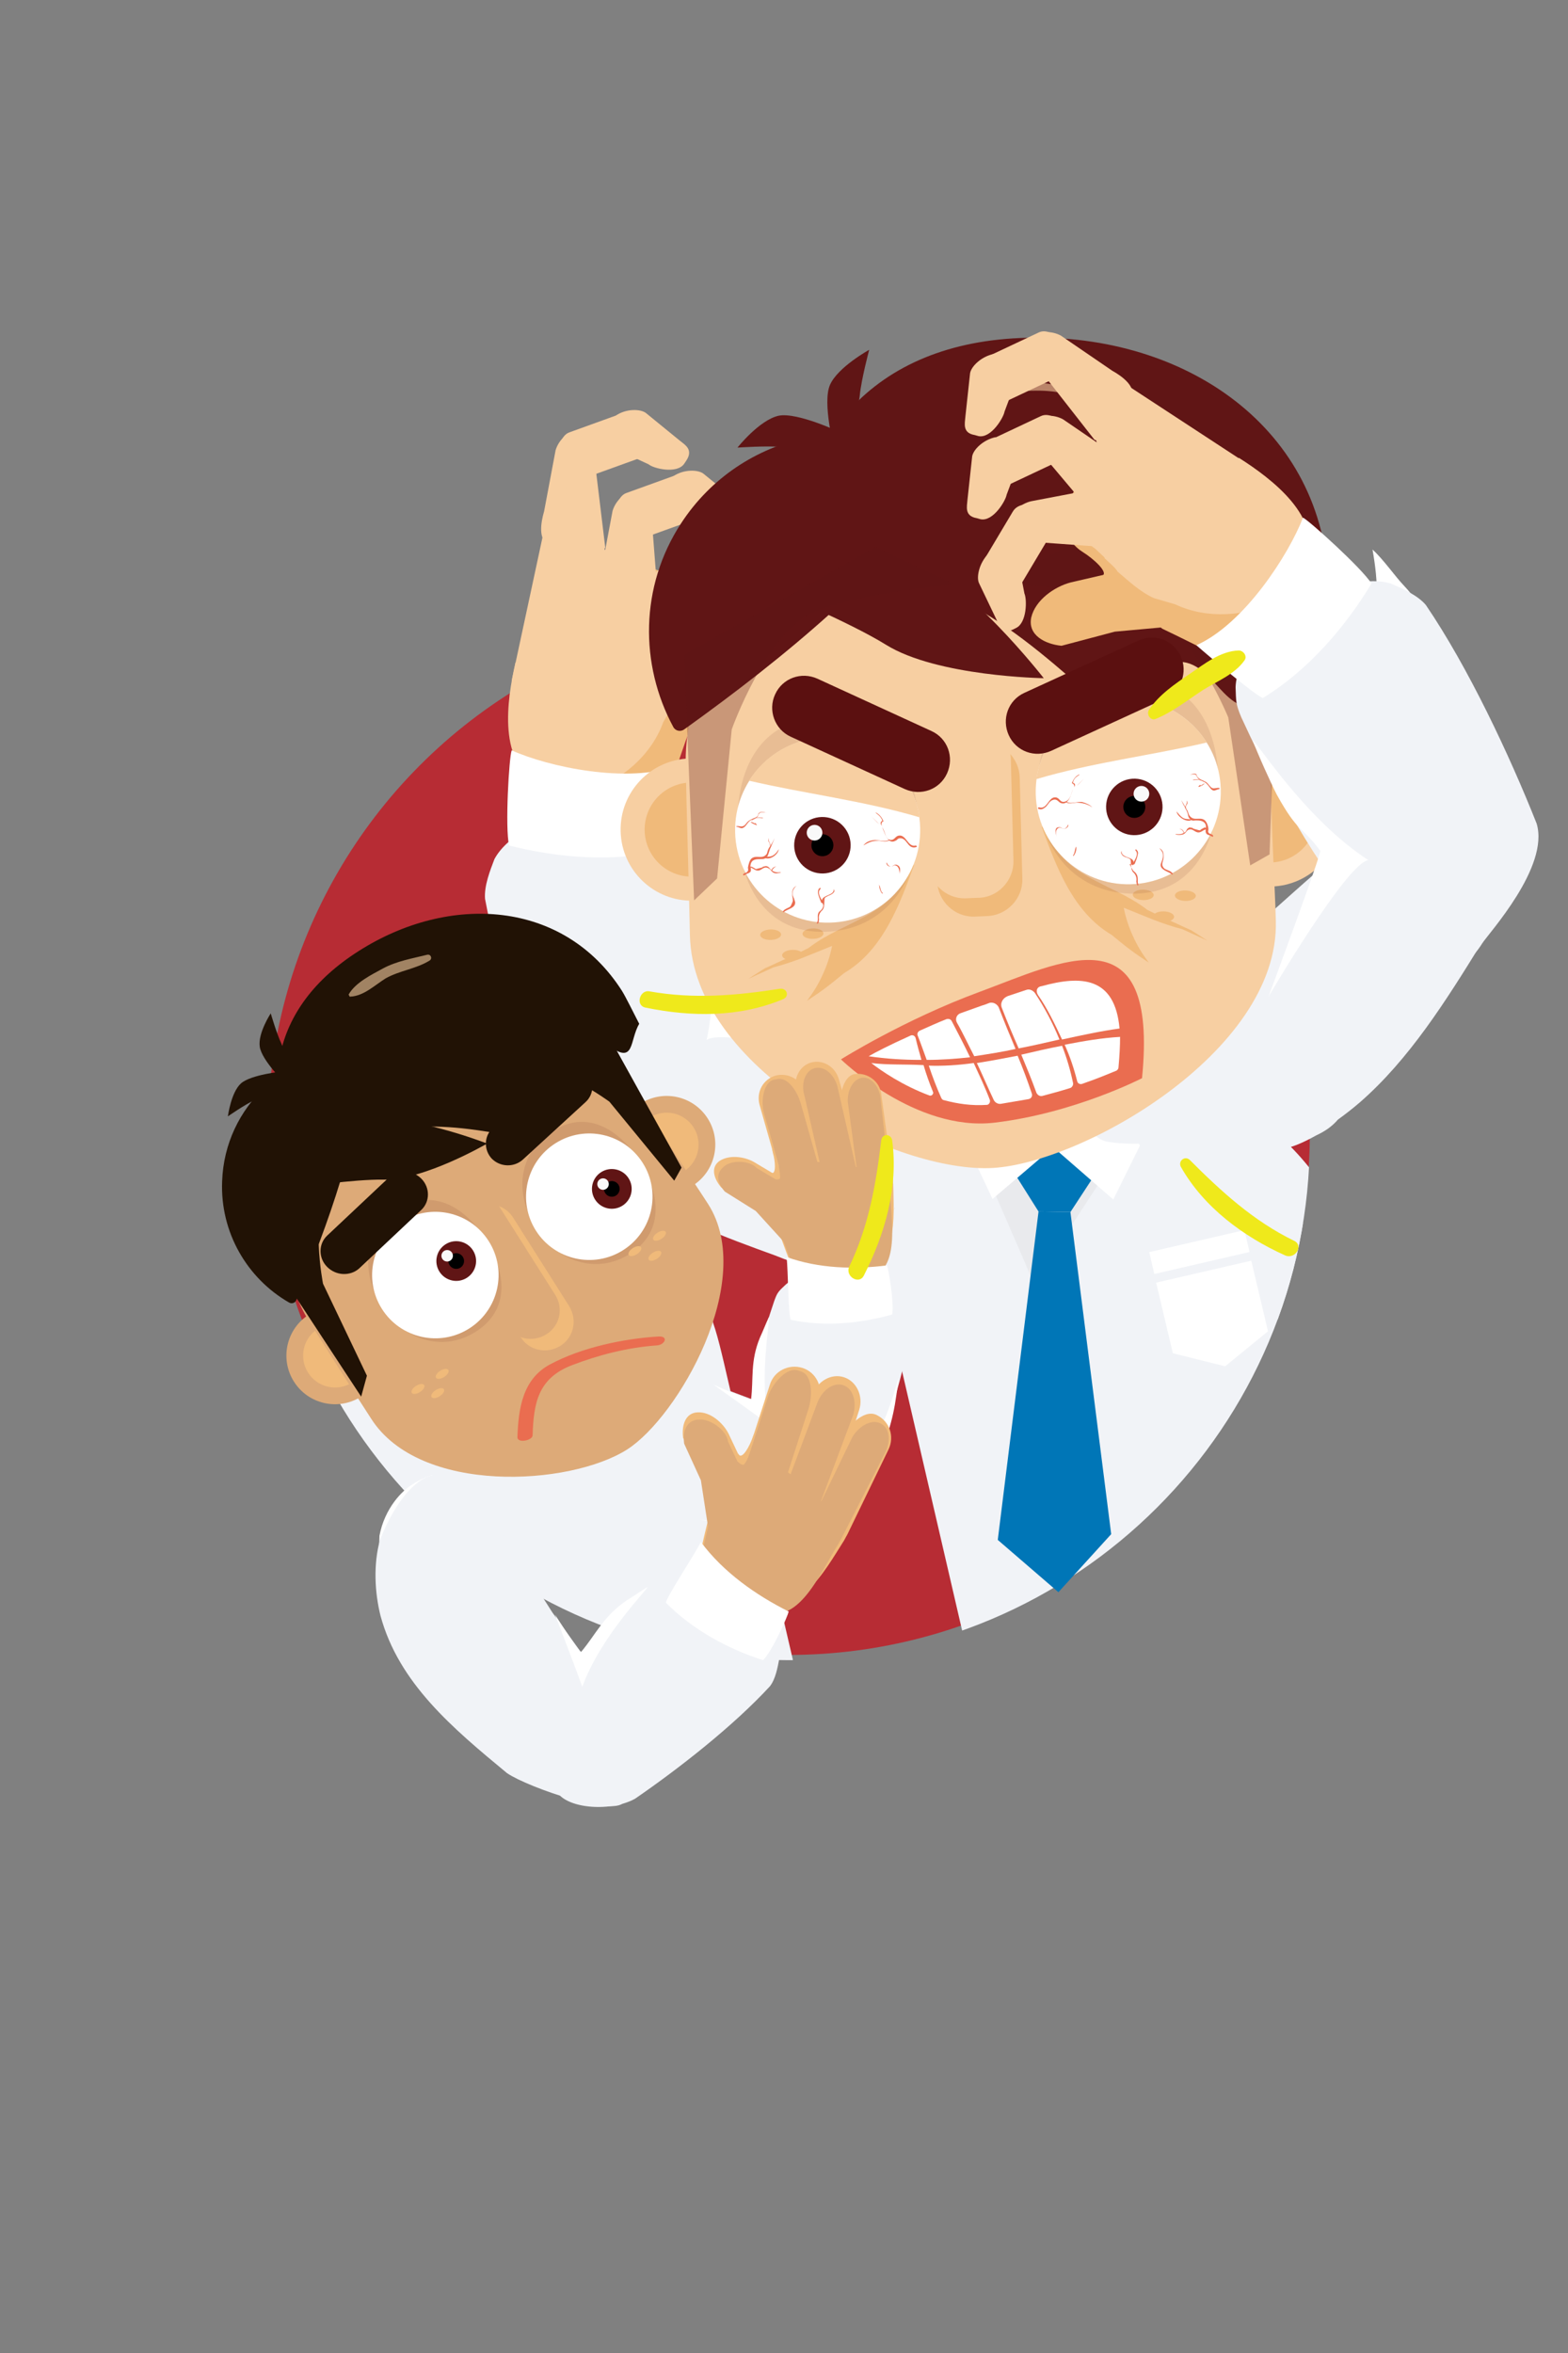 <?xml version="1.0" encoding="utf-8"?>
<!-- Generator: Adobe Illustrator 21.1.0, SVG Export Plug-In . SVG Version: 6.00 Build 0)  -->
<svg version="1.1" xmlns="http://www.w3.org/2000/svg" xmlns:xlink="http://www.w3.org/1999/xlink" x="0px" y="0px"
	 viewBox="0 0 300 450" style="enable-background:new 0 0 300 450;" xml:space="preserve">
<rect x="0" y="0" width="300" height="450" fill="#808080" stroke="none"/>
<style type="text/css">
	.st0{fill:#B27E49;}
	.st1{fill:#ECB8FF;}
	.st2{display:none;opacity:0.3;}
	.st3{fill:#F4E44A;}
	.st4{clip-path:url(#SVGID_2_);fill:#F1F3F7;}
	.st5{opacity:0.4;clip-path:url(#SVGID_2_);fill:#DCDDE0;}
	.st6{clip-path:url(#SVGID_2_);fill:#0076B7;}
	.st7{clip-path:url(#SVGID_2_);fill:#FFFFFF;}
	.st8{clip-path:url(#SVGID_2_);}
	.st9{fill:#FFFFFF;}
	.st10{clip-path:url(#SVGID_2_);fill:#F7CFA2;}
	.st11{fill:#F7CFA2;}
	.st12{fill:#F0BA7A;}
	.st13{fill:#601515;}
	.st14{fill:url(#SVGID_3_);}
	.st15{opacity:0.1;fill:#601515;}
	.st16{fill:#F9F9F9;}
	.st17{fill:url(#SVGID_4_);}
	.st18{fill:url(#SVGID_5_);}
	.st19{fill:url(#SVGID_6_);}
	.st20{fill:#EA6D50;}
	.st21{opacity:0.3;fill:#601515;}
	.st22{fill:#5B1010;}
	.st23{opacity:0.6;}
	.st24{fill:#A52323;}
	.st25{opacity:0.2;}
	.st26{fill:url(#SVGID_7_);}
	.st27{fill:#CE6117;}
	.st28{fill:url(#SVGID_8_);}
	.st29{fill:#8454D1;}
	.st30{clip-path:url(#SVGID_10_);fill:#393D47;}
	.st31{clip-path:url(#SVGID_10_);fill:#F0BA7A;}
	.st32{clip-path:url(#SVGID_10_);fill:#F1F3F7;}
	.st33{clip-path:url(#SVGID_10_);fill:#0076B7;}
	.st34{clip-path:url(#SVGID_10_);fill:#004868;}
	.st35{opacity:0.4;clip-path:url(#SVGID_10_);fill:#DCDDE0;}
	.st36{clip-path:url(#SVGID_10_);fill:#FFFFFF;}
	.st37{clip-path:url(#SVGID_10_);}
	.st38{fill:#393D47;}
	.st39{fill:url(#SVGID_11_);}
	.st40{fill:#EAA56C;}
	.st41{clip-path:url(#SVGID_13_);fill:#F1F3F7;}
	.st42{clip-path:url(#SVGID_13_);fill:#F0BA7A;}
	.st43{opacity:0.4;clip-path:url(#SVGID_13_);fill:#DCDDE0;}
	.st44{clip-path:url(#SVGID_13_);fill:#0076B7;}
	.st45{clip-path:url(#SVGID_13_);fill:#FFFFFF;}
	.st46{clip-path:url(#SVGID_13_);}
	.st47{clip-path:url(#SVGID_13_);fill:#F7CFA2;}
	.st48{fill:#F1F3F7;}
	.st49{fill:none;}
	.st50{fill:#A85848;}
	.st51{fill:#E85646;}
	.st52{fill:#EA4E39;}
	.st53{fill:#DCFFC5;}
	.st54{fill:#8BAA77;}
	.st55{clip-path:url(#SVGID_15_);fill:#F1F3F7;}
	.st56{opacity:0.4;clip-path:url(#SVGID_15_);fill:#DCDDE0;}
	.st57{clip-path:url(#SVGID_15_);fill:#0076B7;}
	.st58{clip-path:url(#SVGID_15_);fill:#FFFFFF;}
	.st59{clip-path:url(#SVGID_15_);}
	.st60{fill:#595959;}
	.st61{opacity:0.3;fill:#595959;}
	.st62{clip-path:url(#SVGID_27_);fill:#F1F3F7;}
	.st63{opacity:0.4;clip-path:url(#SVGID_27_);fill:#DCDDE0;}
	.st64{clip-path:url(#SVGID_27_);fill:#0076B7;}
	.st65{clip-path:url(#SVGID_27_);fill:#FFFFFF;}
	.st66{clip-path:url(#SVGID_27_);}
	.st67{clip-path:url(#SVGID_27_);fill:#F7CFA2;}
	.st68{opacity:0.7;fill:#7BCDDB;}
	.st69{fill:none;stroke:#F0BA7A;stroke-width:3;stroke-miterlimit:10;}
	.st70{clip-path:url(#SVGID_41_);fill:#F1F3F7;}
	.st71{opacity:0.4;clip-path:url(#SVGID_41_);fill:#DCDDE0;}
	.st72{clip-path:url(#SVGID_41_);fill:#0076B7;}
	.st73{clip-path:url(#SVGID_41_);fill:#FFFFFF;}
	.st74{clip-path:url(#SVGID_41_);}
	.st75{clip-path:url(#SVGID_41_);fill:#F7CFA2;}
	.st76{fill:#9E9E9E;}
	.st77{fill:#878787;}
	.st78{fill:#DDBD00;}
	.st79{clip-path:url(#SVGID_43_);fill:#F1F3F7;}
	.st80{opacity:0.4;clip-path:url(#SVGID_43_);fill:#DCDDE0;}
	.st81{clip-path:url(#SVGID_43_);fill:#0076B7;}
	.st82{clip-path:url(#SVGID_43_);fill:#FFFFFF;}
	.st83{clip-path:url(#SVGID_43_);}
	.st84{clip-path:url(#SVGID_43_);fill:#F7CFA2;}
	.st85{clip-path:url(#SVGID_45_);}
	.st86{opacity:0.4;fill:#DCDDE0;}
	.st87{fill:#0076B7;}
	.st88{opacity:0.3;}
	.st89{fill:#DCDDE0;}
	.st90{fill:#004868;}
	.st91{fill:#E02B41;}
	.st92{fill:#C69018;}
	.st93{fill:#EFE91B;}
	.st94{fill:#656D60;}
	.st95{clip-path:url(#SVGID_47_);fill:#F0BA7A;}
	.st96{clip-path:url(#SVGID_47_);fill:#F1F3F7;}
	.st97{opacity:0.4;clip-path:url(#SVGID_47_);fill:#DCDDE0;}
	.st98{clip-path:url(#SVGID_47_);fill:#0076B7;}
	.st99{clip-path:url(#SVGID_47_);fill:#FFFFFF;}
	.st100{clip-path:url(#SVGID_47_);}
	.st101{clip-path:url(#SVGID_47_);fill:#F7CFA2;}
	.st102{clip-path:url(#SVGID_49_);fill:#F1F3F7;}
	.st103{clip-path:url(#SVGID_49_);}
	.st104{fill:#B23C18;}
	.st105{fill:#6B2A05;}
	.st106{fill:#B23C18;stroke:#6B2A05;stroke-miterlimit:10;}
	.st107{fill:#DDAA78;}
	.st108{fill:#211205;}
	.st109{fill:none;stroke:#6B2A05;stroke-width:0.729;stroke-miterlimit:10;}
	.st110{fill:#B23C18;stroke:#6B2A05;stroke-width:0.729;stroke-miterlimit:10;}
	.st111{fill:#B72C34;}
	.st112{clip-path:url(#SVGID_51_);fill:#F1F3F7;}
	.st113{clip-path:url(#SVGID_51_);}
	.st114{clip-path:url(#SVGID_51_);fill:#F7CFA2;}
	.st115{fill:#F2C85F;}
	.st116{clip-path:url(#SVGID_53_);fill:#F0BA7A;}
	.st117{clip-path:url(#SVGID_53_);fill:#F1F3F7;}
	.st118{opacity:0.4;clip-path:url(#SVGID_53_);fill:#DCDDE0;}
	.st119{clip-path:url(#SVGID_53_);fill:#0076B7;}
	.st120{clip-path:url(#SVGID_53_);fill:#FFFFFF;}
	.st121{clip-path:url(#SVGID_53_);}
	.st122{clip-path:url(#SVGID_53_);fill:#F7CFA2;}
	.st123{clip-path:url(#SVGID_55_);}
	.st124{fill:#F4F0A6;}
	.st125{fill:#9E921E;}
	.st126{clip-path:url(#SVGID_57_);fill:#F0BA7A;}
	.st127{clip-path:url(#SVGID_57_);fill:#F1F3F7;}
	.st128{clip-path:url(#SVGID_57_);}
	.st129{clip-path:url(#SVGID_57_);fill:#393D47;}
	.st130{clip-path:url(#SVGID_57_);fill:#FFFFFF;}
	.st131{opacity:0.4;clip-path:url(#SVGID_57_);fill:#DCDDE0;}
	.st132{clip-path:url(#SVGID_57_);fill:#0076B7;}
	.st133{fill:#1F74C9;}
	.st134{clip-path:url(#SVGID_59_);}
	.st135{fill:#023142;}
	.st136{clip-path:url(#SVGID_61_);fill:#F7CFA2;}
	.st137{clip-path:url(#SVGID_61_);}
	.st138{opacity:0.3;fill:#E57257;}
	.st139{fill:#777777;}
	.st140{clip-path:url(#SVGID_63_);fill:#F1F3F7;}
	.st141{opacity:0.4;clip-path:url(#SVGID_63_);fill:#DCDDE0;}
	.st142{clip-path:url(#SVGID_63_);fill:#0076B7;}
	.st143{clip-path:url(#SVGID_63_);fill:#FFFFFF;}
	.st144{clip-path:url(#SVGID_63_);}
	.st145{clip-path:url(#SVGID_63_);fill:#F7CFA2;}
	.st146{clip-path:url(#SVGID_65_);fill:#F0BA7A;}
	.st147{clip-path:url(#SVGID_65_);fill:#F1F3F7;}
	.st148{opacity:0.4;clip-path:url(#SVGID_65_);fill:#DCDDE0;}
	.st149{clip-path:url(#SVGID_65_);fill:#0076B7;}
	.st150{clip-path:url(#SVGID_65_);fill:#FFFFFF;}
	.st151{clip-path:url(#SVGID_65_);}
	.st152{clip-path:url(#SVGID_65_);fill:#F7CFA2;}
</style>
<g id="Layer_1">
	<g>
		<defs>
			<path id="SVGID_30_" d="M248,218.6c0,55.1-44.7,99.7-99.7,99.7s-99.7-44.7-99.7-99.7S93.2,52.8,148.3,52.8
				C203.3,52.8,248,163.5,248,218.6z"/>
		</defs>
		<clipPath id="SVGID_2_">
			<use xlink:href="#SVGID_30_"  style="overflow:visible;"/>
		</clipPath>
	</g>
	<path class="st9" d="M261,121.1c-7,6-12,16-21,22v-1c-2,5-8,5-11,8c-2,3,7,3,3,7c18.8-6.7,32.2-21.6,40.5-39.1
		c-0.8-2.1-2-4-3.8-5.9c-1.9-2-4-5.1-6.1-7C263.7,111.4,264.1,117.4,261,121.1z"/>
	<circle class="st111" cx="150.9" cy="216.8" r="99.7"/>
	<g>
		<defs>
			<path id="SVGID_50_" d="M250.6,217.8c0,55.1-44.7,99.7-99.7,99.7s-99.7-44.7-99.7-99.7S32.9,46.7,163.3,55.2
				C218.3,58.8,250.6,162.7,250.6,217.8z"/>
		</defs>
		<clipPath id="SVGID_3_">
			<use xlink:href="#SVGID_50_"  style="overflow:visible;"/>
		</clipPath>
		<path style="clip-path:url(#SVGID_3_);fill:#F1F3F7;" d="M248.5,230.6c-2.2-9.3-3.9-15.7-12.1-17.2c-4.9-0.9-15.4-0.1-21.1,1.5
			l-22.6,6.3c-6.9,1.9-17.6,6.6-21.7,11c-5,5.4-2.8,11.1-0.9,19.3l14.9,64.3c0.9,4,2.7,7.6,5.2,10.6c24.2-5,48.3-12,72.4-18
			c1.4-4.6,1.7-9.6,0.6-14.5L248.5,230.6z"/>
		<path style="clip-path:url(#SVGID_3_);fill:#F1F3F7;" d="M138.5,260.6c-2.2-9.3-3.9-15.7-12.1-17.2c-4.9-0.9-15.4-0.1-21.1,1.5
			l-22.6,6.3c-6.9,1.9-17.6,6.6-21.7,11c-5,5.4-2.8,11.1-0.9,19.3L75,345.8c0.9,4,2.7,7.6,5.2,10.6c24.2-5,48.3-12,72.4-18
			c1.4-4.6,1.7-9.6,0.6-14.5L138.5,260.6z"/>
		<path style="clip-path:url(#SVGID_3_);fill:#F1F3F7;" d="M232,214.2l-2.5,1.6c-4.2,2.3-1.9,12.1,5.3,21.8l12.9,19.8l14,23.4
			c3.9,5.3,6.6,9.8,10,11.3c2.8,1.3,6.6,0.6,8.5-0.4l6.3-3.4c1.6-0.9,3.9-3,4.1-5.1c0.4-3.4-2.6-7.6-7.1-13.7
			c0,0-21.5-31.1-16.3-23.2c5.1,7.9-8.6-12.8-16.7-23C242.3,213.1,236.2,212,232,214.2z"/>
		<g style="clip-path:url(#SVGID_3_);">
			<polygon class="st9" points="224.4,258.8 234.4,261.3 242.6,254.6 239.4,241.1 221.2,245.3 			"/>
			
				<rect x="220.2" y="237.4" transform="matrix(0.974 -0.225 0.225 0.974 -48.007 57.777)" class="st9" width="18.7" height="4.3"/>
		</g>
		<path style="clip-path:url(#SVGID_3_);fill:#F7CFA2;" d="M57.9,206.7c0,0.3,0,0.5,0,0.8C57.9,207.3,57.9,207,57.9,206.7z"/>
	</g>
	<g>
		<path class="st48" d="M198.7,225.4l0.6-5.2c0.9-6.1-7.1-12.4-17.9-14l-21-4.9l-24.1-7c-5.9-0.9-10.5-2.2-13.6-0.3
			c-2.5,1.6-4.3,5.8-4.7,8.6l-1.4,9c-0.3,2.3-0.2,6.4,1.1,8.4c2.1,3.3,6.7,4.1,13.5,5.1c0,0,33.7,6.5,25.3,4.5
			c-8.4-2,13.7,2.9,25.4,4.1C193.6,234.9,197.7,231.5,198.7,225.4z"/>
		<path class="st48" d="M191.5,210.1c13.1,4.6,11.1,21.6,1.1,28.6c-4,2-8,5-13,5.4c-1.6,0.3-3.3,0.6-4.9,0.8c-7,0.5-13.6-0.5-20-2.5
			c-2.1-0.7-4.2-1.4-6.4-2.3c-17.7-6.4-47.7-17.4-39.7-39.4c2-7,13-4,21.1-3.6c2.5,0.4,5.1,0.9,7.8,1.4c11.7,2.4,24.6,6.3,36,8.8
			c2.3,0.5,4.5,0.9,6.7,1.3c2.2,0.4,4.2,0.7,6.1,0.9C188.2,209.9,189.9,210.1,191.5,210.1z"/>
		<g>
			<g>
				<path class="st12" d="M103.3,130.6c-1.6,9.5-7.5,23.5,6,22.7c-1.1-0.3,10,1.9,14.4,0.9c4.4-1,3.3-0.9,8.2-14.5
					c0.6-1.8-2.7-7.7-2.1-9.4c0.4-1.1,4.5-6.8,3.3-6.2c-1.7,0.9-1.3-3.7-0.8-5.7c1.9-8.3-9.4-12.1-19.8-9.9c-9.2,2.2-5,9.6-9.1,16.2
					C103.3,125,104.1,126,103.3,130.6z"/>
			</g>
			<g>
				<path class="st12" d="M120.1,146.7L120.1,146.7c-2.3-2-2.6-5.6-0.6-7.9l11.6-13.4l7.2-4.5c2.7-1.6,7.1-2.4,10-0.5
					c2.9,1.9,1.7,5.5-0.3,7.9l-9.1,5.2l-12,9.9C124.9,145.9,122.4,148.7,120.1,146.7z"/>
				<path class="st11" d="M98.6,126.8c-1.6,7.1-3.5,19.4,4.9,23.3c2.9,1.8,6.4,2.7,9.4,1.2c6.1-2.2,11.7-6.8,14-13.2
					c0.7-1.2,1.4-2.4,2.1-3.7c1-2.7,1.1-6.1,1.3-8.6c-0.3-0.6,0-3.5-0.1-3.6c-4.4-1.5-11.5-1.6-20.2,0.2c-9.2,2.2-6.8-2.1-10.9,4.5
					C99.1,127.2,98.5,126.5,98.6,126.8z"/>
				<g>
					<path class="st11" d="M121.9,117.6L121.9,117.6c-1.3-1.7,0.5-5.9,2-7.1l8.4-5.8c1.5-1.2,4.3-1.7,5.7,0.1l0.4,0.5
						c1.3,1.7,0.3,4.6-1.2,5.8l-7.3,8.5C128.4,120.7,123.2,119.4,121.9,117.6z"/>
					<path class="st11" d="M132.3,106.9L132.3,106.9c0.6-2.3,2.5-3.7,4.1-3.3l11.1,2.9c1.7,0.4,3.6,2.3,3,4.6l-0.1,0.7
						c-0.6,2.3-3.3,3.4-5,3l-11.1-2.9C132.6,111.4,131.7,109.2,132.3,106.9z"/>
					<path class="st11" d="M146,108l-0.4-2.1c2.4,0.1,4.7,1.6,5.1,2.7l2.7,7.4c0.4,1.1,1.3,2.7-0.9,3.5l-0.7,0.3
						c-2.2,0.8-5.4-2.4-5.8-3.6l-3.2-4.8C142.3,110.4,143.8,108.8,146,108z"/>
					<path class="st11" d="M121.3,136L121.3,136c-3-0.8-5-3-4.5-5l3.3-12.8c0.5-2,4.5-7.7,7.5-7l-0.7,3.8c3,0.8,4,2.6,3.5,4.6
						l-0.2,6.3C129.6,127.9,124.3,136.8,121.3,136z"/>
				</g>
				<g>
					<path class="st11" d="M115.9,115.7L115.9,115.7c-2.1-0.8-1.5-4.3-0.9-6.3l2.2-11.7c0.6-2,2.6-4.1,4.7-3.3l0.6,0.2
						c2.1,0.8,2.9,4,2.3,6l0.9,11.6C125.1,114.3,118,116.5,115.9,115.7z"/>
					<path class="st11" d="M118.3,99.8L118.3,99.8c-0.8-2.4-0.1-4.9,1.5-5.5l10.8-3.9c1.6-0.6,4.3,0,5.1,2.4l0.3,0.7
						c0.8,2.4-0.8,5-2.4,5.6l-10.8,3.9C121.2,103.7,119.2,102.2,118.3,99.8z"/>
					<path class="st11" d="M130.3,92.8l-1.5-1.7c2-1.4,4.8-1.3,5.8-0.5l6.5,5.3c1,0.8,2.6,1.7,1.2,3.8l-0.4,0.6
						c-1.4,2-5.9,0.9-6.8,0.1l-5.4-2.5C128.6,97.1,128.9,94.8,130.3,92.8z"/>
					<path class="st11" d="M126,133L126,133c-2.9,1-5.9,0.2-6.6-1.9l-4.6-13.7c-0.7-2.1-0.8-9.7,2.2-10.8l1.7,3.9
						c2.9-1,4.8,0.1,5.5,2.2l3.5,6C128.2,120.7,128.9,131.9,126,133z"/>
				</g>
				<g>
					<path class="st11" d="M105,104.1L105,104.1c-2.1-0.8-1.5-4.3-0.9-6.3l2.2-11.7c0.6-2,2.6-4.1,4.7-3.3l0.6,0.2
						c2.1,0.8,2.9,4,2.3,6l1.9,15.7C115.1,106.7,107.1,104.9,105,104.1z"/>
					<path class="st11" d="M107.4,88.2L107.4,88.2c-0.8-2.4-0.1-4.9,1.5-5.5l10.8-3.9c1.6-0.6,4.3,0,5.1,2.4l0.3,0.7
						c0.8,2.4-0.8,5-2.4,5.6l-10.8,3.9C110.2,92.1,108.2,90.6,107.4,88.2z"/>
					<path class="st11" d="M119.3,81.2l-1.5-1.7c2-1.4,4.8-1.3,5.8-0.5l6.5,5.3c1,0.8,2.6,1.7,1.2,3.8l-0.4,0.6
						c-1.4,2-5.9,0.9-6.8,0.1l-5.4-2.5C117.7,85.5,118,83.2,119.3,81.2z"/>
					<path class="st11" d="M120.8,130.5l-4.5,0.4c-2.9,1-17.7,1.4-18.4-0.7l6.1-28.4c-0.7-2.1,1.5-7.5,4.4-8.6l-0.7,5.4
						c2.9-1,4.8,0.1,5.5,2.2l3.5,6C124,129.1,124.7,130.7,120.8,130.5z"/>
				</g>
			</g>
			<path class="st48" d="M133.1,162.3c15.2,41.4,2.2,46.4-5,61.4c-2.9,7.2-16.8,0.4-20.9-7.2c-5.5-12.9-11.8-30.5-14.4-44.6
				c-0.2-2.5,1-5.5,1.8-7.6c4.7-8.8,27-14.3,35.1-6.8C131.7,159.4,132.1,159.7,133.1,162.3z"/>
			<path class="st9" d="M134.7,167c1,2,3.4,8.6,4,10.6c2.3,8.1,0.8,7.5,1.7,13.5c0.1,0.6,26.7,12.8,26.7,12.8s-28.7-7.6-31.9-5
				C138.2,184.8,134.4,168.2,134.7,167z"/>
			<path class="st9" d="M97.4,161.7c-0.8-3.4,0-17,0.5-18.2c6.8,3.1,22.3,6.5,31.6,2.9c-0.3,4.2-1.3,14.6-2,16.1
				C117.7,165,106.9,164.1,97.4,161.7z"/>
		</g>
	</g>
	<path class="st11" d="M222.9,211.9c-4.4-6.7-9.6-13.1-15.2-19.1l-8.6,6.1c-4.6,3.3-5.7,9.8-2.4,14.4l2.2,3.1
		c3.3,4.6,9.7,5.7,14.3,2.4L222.9,211.9z"/>
	<path class="st11" d="M58,205c0,0.2,0,0.5,0,0.7C57.9,205.5,57.9,205.2,58,205z"/>
	<polygon class="st86" points="197.8,245.4 200,220.1 210.4,226.1 	"/>
	<polygon class="st86" points="197.8,245.4 200,220.1 188.6,224.2 	"/>
	<polygon class="st87" points="210.3,223.4 201.3,219 194.1,224.4 198.7,231.7 204.8,231.8 	"/>
	<polygon class="st87" points="212.6,293.4 202.5,304.5 190.9,294.5 198.7,231.7 204.8,231.8 	"/>
	<polygon class="st9" points="201.5,218.9 201.5,219.4 213,229.4 218.1,219.1 215.8,214.6 	"/>
	<polygon class="st9" points="201.5,218.9 201.5,219.4 189.9,229.3 185,218.9 187.3,214.4 	"/>
	<path class="st48" d="M215.1,196.2c-0.5,0.6-2.2,2.6-3.9,4.7c-4.3,3.7-5.9,15.6,0.4,17.4c9.6,1.7,19.9-2.4,29.2,1
		c3.7,1.5,7.5-0.2,11.1-2.2c1.5-0.7,2.9-1.6,4.1-3c1.4-1,2.8-2.1,4.2-3.3c9.4-8.2,16.4-19.3,23.3-30.5c3.1-6.2,8-31.1,3-32.2
		C268.2,144.1,236.7,185.5,215.1,196.2z"/>
	<g>
		<path class="st11" d="M228.3,159.9c0.2,0,0.4-0.1,0.6-0.1C228.8,159.8,228.6,159.8,228.3,159.9z"/>
		<path class="st11" d="M227.8,160c0.2,0,0.4-0.1,0.5-0.1C228.1,159.9,228,159.9,227.8,160z"/>
		<path class="st11" d="M226,161.2c-0.3,0.6-0.8,2-0.5,2.7l3.5-4.1c-0.2,0.1-0.4,0.1-0.6,0.1c-0.2,0-0.4,0.1-0.5,0.1
			C227,160.1,226.4,160.3,226,161.2z"/>
		
			<ellipse transform="matrix(1 -2.496577e-02 2.496577e-02 1 -3.919 3.353)" class="st11" cx="132.3" cy="158.6" rx="13.6" ry="13.6"/>
		
			<ellipse transform="matrix(1 -2.496577e-02 2.496577e-02 1 -3.919 3.353)" class="st12" cx="132.3" cy="158.6" rx="9" ry="9"/>
		
			<ellipse transform="matrix(1 -2.496577e-02 2.496577e-02 1 -3.816 6.11)" class="st11" cx="242.8" cy="155.9" rx="13.6" ry="13.6"/>
		
			<ellipse transform="matrix(1 -2.496577e-02 2.496577e-02 1 -3.816 6.11)" class="st12" cx="242.8" cy="155.9" rx="9" ry="9"/>
		<path class="st11" d="M243.3,143.9c6.3-62.2-26.3-45.3-57.2-44.5s-55.6,22-54.9,47.3c0.1,5.7,0.7,26.5,0.8,32.2
			c0.6,25.4,38.1,45,57.2,44.5c16.9-0.4,55.6-22,54.9-47.3C244,170.4,242.7,149.5,243.3,143.9z"/>
		<path class="st13" d="M223.2,130.8c-1.4-1.3,1.2-4.1,1.2-4.1c8-1.5,9.7,11.9,17.7,7.6c2.7-1.4,1.2-6.7,1.1-10.8
			c3.4,8.5,5.6,1.7,10.4-0.9c0.3-4.5,0.7-8.2,0.6-10.4c-0.8-30.3-27.4-48.4-57.7-47.6c-29.5,0.7-45.5,19.5-46,48.8
			c22.9-8.4,38.6,2.7,54.1,16.1C210.9,129.3,216.6,131,223.2,130.8z"/>
		<path class="st13" d="M183.1,91.1c0.5-0.7,0.3-1.6-0.4-2.1c0,0,0,0,0,0c-17.5-11.4-41-6.4-52.4,11.1c-7.9,12.1-7.9,27-1.5,38.9
			c0.4,0.8,1.4,1,2.1,0.5C150.3,125.6,169,110.1,183.1,91.1z"/>
		<path class="st20" d="M160.9,202.6c0,0,12.1-7.6,26.5-12.9c15.7-5.8,34.3-15.7,31.1,16.5c0,0-13,6.7-28.2,8.5
			C175.1,216.5,160.9,202.6,160.9,202.6z"/>
		<path class="st9" d="M177.7,203.8c0.7,2.1,1.5,4.2,2.4,6.2c0.1,0.2,0.3,0.4,0.5,0.4c2.6,0.7,5.3,1.1,8.2,0.9
			c0.4,0,0.7-0.5,0.6-0.9c-0.9-2.4-2-4.7-3.1-7.1C183.4,203.7,180.5,203.9,177.7,203.8z"/>
		<path class="st9" d="M186.9,203.3c1.1,2.3,2.1,4.7,3.2,7c0.2,0.5,0.8,0.9,1.4,0.8c1.8-0.3,3.6-0.6,5.3-0.9
			c0.5-0.1,0.8-0.6,0.6-1.1c-0.8-2.4-1.7-4.8-2.7-7.2C192.1,202.4,189.5,202.9,186.9,203.3z"/>
		<path class="st9" d="M214.3,198.3c-3.5,0.2-7,0.8-10.6,1.5c1,2.2,1.8,4.6,2.4,7c0.1,0.4,0.5,0.6,0.9,0.5c3.2-1.1,5.5-2.1,6.5-2.5
			c0.3-0.1,0.5-0.4,0.5-0.7C214.2,201.9,214.3,200,214.3,198.3z"/>
		<path class="st9" d="M195.4,201.7c1,2.4,2,4.8,2.9,7.3c0.2,0.4,0.6,0.7,1.1,0.6c1.9-0.5,3.7-1,5.3-1.5c0.4-0.1,0.7-0.6,0.6-1
			c-0.5-2.4-1.2-4.8-2.1-7.1C200.5,200.5,198,201.1,195.4,201.7z"/>
		<path class="st9" d="M166.7,203.3c1.9,1.5,6,4.3,11.1,6.2c0.4,0.2,0.9-0.3,0.7-0.7c-0.7-1.7-1.3-3.4-1.8-5.1
			C173.1,203.5,169.9,203.7,166.7,203.3z"/>
		<path class="st9" d="M175.6,198.1c0.6,1.5,1.1,3,1.7,4.6c2.8,0,5.5-0.2,8.3-0.5c-1.1-2.3-2.3-4.6-3.5-6.9c-0.2-0.4-0.6-0.5-1-0.4
			c-1.8,0.7-3.5,1.5-5.1,2.2C175.6,197.3,175.4,197.7,175.6,198.1z"/>
		<path class="st9" d="M187.9,192.3c-1.4,0.5-2.8,1-4.2,1.5c-0.7,0.3-1,1.1-0.6,1.8c1.2,2.1,2.2,4.3,3.3,6.4
			c2.6-0.4,5.3-0.8,7.9-1.4c-1.1-2.6-2.2-5.3-3.2-7.9c-0.3-0.7-1.1-1.1-1.8-0.9C188.8,192,188.3,192.2,187.9,192.3z"/>
		<path class="st9" d="M191.7,192.8c1,2.6,2.1,5.2,3.2,7.7c2.6-0.5,5.2-1.1,7.8-1.7c-1.3-3.2-2.9-6.2-4.7-8.9
			c-0.4-0.5-1-0.8-1.6-0.6c-1.2,0.4-2.4,0.8-3.6,1.2C191.8,190.9,191.3,191.9,191.7,192.8z"/>
		<path class="st9" d="M198.6,190.3c1.7,2.4,3.3,5.7,4.6,8.5c3.7-0.8,7.3-1.6,11-2.1c-0.9-9.9-7.3-10.2-14.9-8.1
			C198.4,188.7,198.1,189.5,198.6,190.3z"/>
		<path class="st9" d="M166.2,202c3.3,0.5,6.7,0.7,9.9,0.7c0.1,0,0.1,0,0.2,0c-0.4-1.4-0.8-2.8-1.1-4.1c-0.1-0.5-0.6-0.8-1.1-0.5
			C170.3,199.8,167.4,201.3,166.2,202z"/>
		<path class="st12" d="M188.8,175.2l-2.4,0.1c-3.8,0.1-7-3-7.1-6.8l-0.5-19.4c-0.1-3.8,3-7,6.8-7.1l2.4-0.1c3.8-0.1,7,3,7.1,6.8
			l0.5,19.4C195.7,171.9,192.6,175.1,188.8,175.2z"/>
		<path class="st11" d="M187.1,171.7l-2.4,0.1c-3.8,0.1-7-3-7.1-6.8l-0.5-19.4c-0.1-3.8,3-7,6.8-7.1l2.4-0.1c3.8-0.1,7,3,7.1,6.8
			l0.5,19.4C194,168.4,190.9,171.7,187.1,171.7z"/>
		<path class="st13" d="M147.7,112.8c0,0,14.7,6.1,21.8,10.5c9.8,6.1,30.2,6.4,30.2,6.4s-15.2-19.5-25.2-22.1
			S147.7,112.8,147.7,112.8z"/>
		<path class="st13" d="M141.1,85.6c0,0,5.8-0.4,8.8-0.1c4.2,0.4,10.9-2.8,10.9-2.8s-8.2-3.9-11.8-3.2
			C145.3,80.3,141.1,85.6,141.1,85.6z"/>
		<path class="st13" d="M166.3,66.9c0,0-1.5,5.6-1.8,8.7c-0.4,4.2-4.9,10.2-4.9,10.2s-2.3-8.8-0.8-12.2S166.3,66.9,166.3,66.9z"/>
		<path class="st21" d="M130.9,125.2l1.9,47l4.4-4.2l2.8-28.5c0,0,6.6-18.6,15.7-22.4c9.1-3.9,27.1-5.3,27.1-5.3l-15.3-7.2
			L130.9,125.2z"/>
		<path class="st21" d="M244.4,120.1l-1.5,43.3l-3.7,2.1l-4.2-28.3c0,0-7.5-18.2-16.8-21.6c-9.3-3.4-27.4-4-27.4-4l14.9-7.9
			L244.4,120.1z"/>
		<g class="st23">
			<path class="st11" d="M188,74.4c4.2,1.1,8.4,0,12.7,0.4c4,0.3,7.6,2.1,11.6,2.3c0.6,0,0.8-1,0.1-1.1c-8-1.9-16.1-4.5-24.4-2
				C187.8,74,187.8,74.3,188,74.4L188,74.4z"/>
		</g>
		<g>
			
				<ellipse transform="matrix(1 -2.496577e-02 2.496577e-02 1 -4.416 3.736)" class="st12" cx="147.4" cy="178.7" rx="2" ry="1"/>
			
				<ellipse transform="matrix(1 -2.496577e-02 2.496577e-02 1 -4.408 3.938)" class="st12" cx="155.5" cy="178.5" rx="2" ry="1"/>
			
				<ellipse transform="matrix(1 -2.496577e-02 2.496577e-02 1 -4.512 3.841)" class="st12" cx="151.6" cy="182.6" rx="2" ry="1"/>
			<g>
				<path class="st12" d="M174.9,165.4c-2.7,7.4-5.9,16.3-13.4,20.7c-1.1,0.9-2.3,1.9-3.5,2.8c-1.2,0.9-2.4,1.7-3.6,2.5
					c1.2-1.6,2.2-3.2,3-5c0.8-1.7,1.4-3.5,1.8-5.5c-2,0.8-3.9,1.6-5.7,2.3c-1.8,0.7-3.6,1.3-5.5,1.8c-2.7,1.2-4.8,2.2-4.8,2.2
					s1.2-0.8,3.1-2c1.4-0.6,2.8-1.3,4.2-1.9c1.4-0.6,2.8-1.3,4.2-2c6.8-5.3,16.5-6.1,19.3-15.6"/>
				<g>
					<path class="st15" d="M141.1,158.2c0.3,11.3,5.5,20.3,16.8,20s18.1-9.6,17.8-20.9c-0.3-11.3-7.6-20.2-18.9-20
						C145.6,137.7,140.8,146.9,141.1,158.2z"/>
					
						<ellipse transform="matrix(1 -2.496499e-02 2.496499e-02 1 -3.913 4.002)" class="st9" cx="158.3" cy="158.7" rx="17.7" ry="17.7"/>
					<g>
						
							<ellipse transform="matrix(1 -2.496577e-02 2.496577e-02 1 -3.987 3.976)" class="st13" cx="157.3" cy="161.6" rx="5.4" ry="5.4"/>
						
							<ellipse transform="matrix(1 -2.496577e-02 2.496577e-02 1 -3.987 3.976)" cx="157.3" cy="161.6" rx="2.1" ry="2.1"/>
						
							<ellipse transform="matrix(1 -2.496577e-02 2.496577e-02 1 -3.926 3.94)" class="st16" cx="155.8" cy="159.2" rx="1.5" ry="1.5"/>
					</g>
					<path class="st11" d="M157.9,141c-6.2,0.2-11.5,3.4-14.6,8.3c10.7,2.5,21.8,3.8,32.6,7C174.7,147.5,167,140.8,157.9,141z"/>
				</g>
				<path class="st22" d="M151.3,140.9l21.8,10c3.1,1.4,6.7,0.1,8.1-3l0,0c1.4-3.1,0.1-6.7-3-8.1l-21.8-10c-3.1-1.4-6.7-0.1-8.1,3
					l0,0C146.9,135.8,148.2,139.5,151.3,140.9z"/>
			</g>
			<g>
				<path class="st20" d="M159.5,170c0.2,1.2-1.8,1.1-2.2,2c-0.2,0.4-0.1,0.3-0.1,0.6c0,0,0,0,0,0c0.4,0.3,0.4,0.7,0.1,1.2
					c-0.1,0.2-0.4,0.4-0.6,0.6c-0.5,0.7,0,1.4-0.4,2.1c-0.1,0.1,0.1,0.2,0.2,0.1c0.4-0.7,0,0,0.2-0.7c-0.1-0.6,0-1.1,0.4-1.6
					c0.1-0.1,0.2-0.2,0.3-0.3c0.3-0.5,0.2-0.5,0.3-1.1c0.1-1.4-0.1-1.1,0.8-1.6c0.3-0.1,0.7-0.3,0.9-0.5
					C159.7,170.5,159.7,170.4,159.5,170C159.6,170,159.5,170,159.5,170L159.5,170z"/>
			</g>
			<g>
				<path class="st20" d="M156.9,169.8c-0.4,0.2-0.4,0.6-0.4,1c0.1,0.6,0.4,1.2,0.6,1.8c0.1,0.2,0.3,0,0.3-0.1
					c-0.3-0.7-1.2-1.8-0.4-2.5C157,169.8,156.9,169.7,156.9,169.8L156.9,169.8z"/>
			</g>
			<g>
				<path class="st20" d="M148.2,160.3c-0.3,0.7-0.7,1.3-1.1,1.9c-0.2,0.3-0.3,0.9-0.4,1.1c-0.8,1.1-1.9,0.2-2.8,0.8
					c-0.5,0.3-0.7,1.3-0.8,1.8c0,0.4,0.2,0.5-0.2,0.9c-0.2,0.2-0.5,0.1-0.7,0.4c-0.1,0.1,0.1,0.3,0.2,0.2c0.4-0.4,0.9-0.3,1.2-0.7
					c0.2-0.3-0.1-1,0-1.3c0.2-1.1,1.1-1.1,2-1.1c0.6,0,0.9-0.1,1.2-0.5c0.3-0.5,0.4-1.3,0.7-1.8C147.7,161.4,148,160.9,148.2,160.3
					C148.2,160.3,148.2,160.3,148.2,160.3L148.2,160.3z"/>
			</g>
			<g>
				<path class="st20" d="M149.1,162C149.1,162,149.1,162,149.1,162C149.1,162,149.1,162,149.1,162L149.1,162z"/>
			</g>
			<g>
				<path class="st20" d="M149,162.4c-0.3,0.5-0.6,0.9-1.1,1.2c-0.5,0.3-1,0.2-1.5,0.3c-0.1,0-0.1,0.2,0,0.2
					C147.4,164.5,148.9,163.4,149,162.4C149.1,162.4,149,162.4,149,162.4L149,162.4z"/>
			</g>
			<g>
				<path class="st20" d="M143.4,165.9c0.6,0,1,0.6,1.6,0.6c0.8,0,1.1-1,2.1-0.4c0.4,0.2,0.5,0.6,0.9,0.8c0.4,0.2,0.8,0.1,1.3,0
					c0.1,0,0.1-0.1,0-0.1c-0.6,0.1-1.2,0-1.7-0.4c-0.3-0.2-0.4-0.5-0.6-0.6c-0.3-0.2-0.4-0.2-0.8-0.1c-0.1,0-0.3,0.1-0.4,0.2
					c-1.6,0.4-0.9,0.4-1.7,0c-0.3-0.2-0.5-0.2-0.8,0C143.3,165.8,143.3,165.9,143.4,165.9L143.4,165.9z"/>
			</g>
			<g>
				<path class="st20" d="M148.5,165.7c-0.5,0.1-0.9,0.4-0.9,0.9c0,0,0.1,0.1,0.1,0C147.8,166.2,148.1,165.9,148.5,165.7
					C148.6,165.8,148.6,165.7,148.5,165.7L148.5,165.7z"/>
			</g>
			<g>
				<path class="st20" d="M168.8,158.2c0.4,0.9,1,3.4,2.5,2.6c0.5-0.2,0.3-0.4,0.9-0.5c0.8,0,1.1,0.6,1.6,1.2
					c0.4,0.5,0.9,0.7,1.5,0.5c0.2,0,0.1-0.3-0.1-0.3c-1.5,0.4-1.8-2.1-3.2-1.9c-0.8,0.1-0.8,1-1.8,0.8
					C169.4,160.4,169.3,158.9,168.8,158.2C168.9,158.1,168.8,158.1,168.8,158.2L168.8,158.2z"/>
			</g>
			<g>
				<path class="st20" d="M165.2,161.7c0.9-0.6,1.9-1,3-0.9c0.7,0.1,1.3,0.3,2-0.1c0.1-0.1,0-0.2-0.1-0.1c-0.9,0.6-2.1-0.1-3.1,0.1
					C166.3,160.8,165.6,161.1,165.2,161.7C165.1,161.7,165.1,161.7,165.2,161.7L165.2,161.7z"/>
			</g>
			<g>
				<path class="st20" d="M168.2,157.6c-0.5-0.5-0.9-0.9-1.4-1.4c0,0,0,0,0,0C167.3,156.7,167.7,157.2,168.2,157.6
					C168.2,157.6,168.2,157.6,168.2,157.6L168.2,157.6z"/>
			</g>
			<g>
				<path class="st20" d="M168.8,157.9c-0.3-0.2-0.1-0.8,0.2-0.8c0,0,0.1-0.1,0-0.1c-0.3-0.7-0.7-1.2-1.4-1.6c0,0-0.1,0,0,0.1
					c0.4,0.3,0.8,0.6,1,1c0.1,0.1,0.2,0.4,0.2,0.5c0,0-0.2,0.1-0.2,0.1C168.4,157.4,168.5,157.8,168.8,157.9
					C168.8,157.9,168.8,157.9,168.8,157.9L168.8,157.9z"/>
			</g>
			<g>
				<path class="st20" d="M140.9,158.1c0.7,0.1,0.9,0.6,1.6,0c0.4-0.4,0.6-0.9,1.1-1.2c0.7-0.5,1.5-0.6,2.3-0.4c0.1,0,0.1-0.1,0-0.1
					c-0.9-0.2-1.8,0-2.5,0.5c-0.4,0.2-0.6,0.6-0.9,0.9c-0.6,0.5-1,0.1-1.6,0.2C140.8,158,140.9,158.1,140.9,158.1L140.9,158.1z"/>
			</g>
			<g>
				<path class="st20" d="M152.4,169.4c-0.8,0.4-0.9,1.1-0.8,2c0.1,0.7,0.2,0.8-0.1,1.4c-0.3,0.7-0.3,0.6-0.9,0.9
					c-0.4,0.2-0.6,0.3-0.8,0.6c-0.1,0.1,0.1,0.2,0.2,0.1c0.6-0.5,1.9-0.7,2.1-1.5c0.1-0.3,0-0.5-0.1-0.8c-0.2-0.7-0.5-0.8-0.3-1.7
					C151.8,170.1,152,169.7,152.4,169.4C152.4,169.4,152.4,169.4,152.4,169.4L152.4,169.4z"/>
			</g>
			<g>
				<path class="st20" d="M172.1,167.1c0.1-0.6,0.3-1.2-0.3-1.6c-0.2-0.1-0.4-0.2-0.6-0.1c-0.2,0-0.4,0.3-0.7,0.3
					c-0.4,0-0.7-0.3-0.8-0.7c0,0-0.1,0-0.1,0c0,0.4,0.3,0.7,0.7,0.7c0.2,0,0.4,0,0.6-0.1c0.3-0.2,0.5-0.1,0.8,0.1
					c0.1,0.1,0.1,0.2,0.2,0.3C172.1,166.4,172.1,166.8,172.1,167.1C172,167.1,172.1,167.2,172.1,167.1L172.1,167.1z"/>
			</g>
			<g>
				<path class="st20" d="M168.2,169.2c0,0.5,0.2,1.3,0.6,1.7c0,0,0.1,0,0.1-0.1C168.4,170.4,168.5,169.7,168.2,169.2
					C168.2,169.2,168.2,169.2,168.2,169.2L168.2,169.2z"/>
			</g>
			<g>
				<path class="st20" d="M143.6,157.2c0.3,0.3,0.7,0.4,1.1,0.6c0,0,0.1,0,0.1-0.1c-0.1-0.1-0.2-0.2-0.3-0.3c0,0-0.1,0-0.1,0.1
					c0,0,0.4,0.3,0.2,0.2c-0.2-0.2,0.1,0-0.2-0.2C144.1,157.3,143.9,157.2,143.6,157.2C143.6,157.1,143.6,157.1,143.6,157.2
					L143.6,157.2z"/>
			</g>
			<g>
				<path class="st20" d="M147.1,160.3c-0.1,0.1-0.1,0.3-0.1,0.4c0,0.4,0.4,0.5,0.3,1c0,0,0.1,0.1,0.1,0
					C147.5,161.3,146.9,160.9,147.1,160.3C147.2,160.3,147.1,160.3,147.1,160.3L147.1,160.3z"/>
			</g>
			<g>
				<path class="st20" d="M146.5,155.4c-0.4-0.1-0.9-0.3-1.3,0.1c-0.2,0.2-0.1,0.4-0.3,0.6c-0.3,0.3-0.7,0.4-1.1,0.7
					c0,0,0,0.1,0,0.1c0.4-0.2,0.9-0.4,1.2-0.8c0.1-0.1,0-0.2,0.1-0.3C145.5,155.1,146,155.4,146.5,155.4
					C146.6,155.5,146.6,155.4,146.5,155.4L146.5,155.4z"/>
			</g>
		</g>
		<g>
			
				<ellipse transform="matrix(2.496577e-02 -1 1 2.496577e-02 49.73 393.819)" class="st12" cx="226.8" cy="171.4" rx="1" ry="2"/>
			
				<ellipse transform="matrix(2.496577e-02 -1 1 2.496577e-02 42.075 385.568)" class="st12" cx="218.7" cy="171.2" rx="1" ry="2"/>
			
				<ellipse transform="matrix(2.496577e-02 -1 1 2.496577e-02 41.777 393.521)" class="st12" cx="222.6" cy="175.3" rx="1" ry="2"/>
			<g>
				<path class="st12" d="M199.3,158.1c2.7,7.4,5.9,16.3,13.4,20.7c1.1,0.9,2.3,1.9,3.5,2.8c1.2,0.9,2.4,1.7,3.6,2.5
					c-1.2-1.6-2.2-3.2-3-5c-0.8-1.7-1.4-3.5-1.8-5.5c2,0.8,3.9,1.6,5.7,2.3c1.8,0.7,3.6,1.3,5.5,1.8c2.7,1.2,4.8,2.2,4.8,2.2
					s-1.2-0.8-3.1-2c-1.4-0.6-2.8-1.3-4.2-1.9c-1.4-0.6-2.8-1.3-4.2-2c-6.8-5.3-16.5-6.1-19.3-15.6"/>
				<g>
					<path class="st15" d="M233.1,150.9c-0.3,11.3-5.5,20.3-16.8,20c-11.3-0.3-18.1-9.6-17.8-20.9c0.3-11.3,7.6-20.2,18.9-20
						S233.4,139.6,233.1,150.9z"/>
					
						<ellipse transform="matrix(2.496499e-02 -1 1 2.496499e-02 59.079 363.43)" class="st9" cx="215.8" cy="151.4" rx="17.7" ry="17.7"/>
					<g>
						
							<ellipse transform="matrix(2.496577e-02 -1 1 2.496577e-02 57.21 367.365)" class="st13" cx="216.9" cy="154.4" rx="5.4" ry="5.4"/>
						
							<ellipse transform="matrix(2.496577e-02 -1 1 2.496577e-02 57.21 367.365)" cx="216.9" cy="154.4" rx="2.1" ry="2.1"/>
						
							<ellipse transform="matrix(2.496577e-02 -1 1 2.496577e-02 61.032 366.414)" class="st16" cx="218.4" cy="151.9" rx="1.5" ry="1.5"/>
					</g>
					<path class="st11" d="M216.3,133.7c6.2,0.2,11.5,3.4,14.6,8.3c-10.7,2.5-21.8,3.8-32.6,7C199.5,140.2,207.2,133.5,216.3,133.7z
						"/>
				</g>
				<path class="st22" d="M222.9,133.6l-21.8,10c-3.1,1.4-6.7,0.1-8.1-3l0,0c-1.4-3.1-0.1-6.7,3-8.1l21.8-10c3.1-1.4,6.7-0.1,8.1,3
					l0,0C227.3,128.5,226,132.2,222.9,133.6z"/>
			</g>
			<g>
				<path class="st20" d="M214.6,162.7c-0.2,0.4-0.1,0.5,0.1,0.8c0.2,0.3,0.6,0.4,0.9,0.5c0.9,0.4,0.7,0.2,0.8,1.6
					c0.1,0.5,0,0.5,0.3,1.1c0.1,0.1,0.2,0.2,0.3,0.3c0.4,0.5,0.5,1,0.4,1.6c0.2,0.7-0.1,0,0.2,0.7c0.1,0.1,0.2,0,0.2-0.1
					c-0.3-0.7,0.1-1.4-0.4-2.1c-0.1-0.2-0.4-0.4-0.6-0.6c-1.5-2.5,0.1-0.4,0.1-1.3c0-0.3,0.1-0.3-0.1-0.6
					C216.5,163.9,214.4,164,214.6,162.7C214.7,162.7,214.6,162.7,214.6,162.7L214.6,162.7z"/>
			</g>
			<g>
				<path class="st20" d="M217.2,162.6c0.8,0.7-0.1,1.8-0.4,2.5c-0.1,0.2,0.2,0.3,0.3,0.1c0.2-0.5,0.5-1.2,0.6-1.8
					c0.1-0.4,0-0.7-0.4-1C217.3,162.5,217.2,162.6,217.2,162.6L217.2,162.6z"/>
			</g>
			<g>
				<path class="st20" d="M226,153c0.2,0.5,0.4,0.9,0.7,1.4c0.1,0.3,0.3,0.5,0.4,0.8c0.2,0.4,0.2,1,0.4,1.2c0.3,0.5,0.6,0.6,1.2,0.5
					c0.8,0,1.7,0,2,0.9c0.1,0.5-0.1,1,0,1.4c0.2,0.6,0.7,0.4,1.2,0.8c0.1,0.1,0.3-0.1,0.2-0.2c-0.2-0.3-0.4-0.2-0.7-0.4
					c-0.4-0.3-0.2-0.4-0.2-0.8c0-0.5-0.3-1.5-0.8-1.8c-0.9-0.6-2,0.3-2.8-0.8c-0.2-0.2-0.3-0.9-0.5-1.1
					C226.8,154.3,226.4,153.7,226,153C226,153,226,153,226,153L226,153z"/>
			</g>
			<g>
				<path class="st20" d="M225.1,154.7C225.1,154.7,225.1,154.7,225.1,154.7C225,154.7,225,154.7,225.1,154.7L225.1,154.7z"/>
			</g>
			<g>
				<path class="st20" d="M225.1,155.2c0.2,1,1.7,2,2.7,1.7c0.1,0,0.1-0.2,0-0.2c-0.6-0.1-1,0-1.5-0.3
					C225.7,156,225.5,155.6,225.1,155.2C225.2,155.1,225.1,155.1,225.1,155.2L225.1,155.2z"/>
			</g>
			<g>
				<path class="st20" d="M230.8,158.4c-0.3-0.2-0.3-0.2-0.6,0c-1,0.4,0,0.6-1.8,0.1c-0.1,0-0.2-0.2-0.4-0.2c-0.4,0-0.3-0.2-0.7,0.1
					c-0.2,0.1-0.3,0.4-0.4,0.6c-0.5,0.5-1.2,0.6-1.9,0.5c-0.1,0-0.1,0.1,0,0.1c0.4,0.1,0.8,0.1,1.3,0c0.5-0.2,0.6-0.5,0.9-0.8
					c0.9-0.6,1.3,0.4,2.1,0.4c0.6,0,1-0.6,1.6-0.6C230.8,158.6,230.9,158.5,230.8,158.4L230.8,158.4z"/>
			</g>
			<g>
				<path class="st20" d="M225.6,158.5c0.5,0.1,0.8,0.4,0.9,0.9c0,0,0.1,0,0.1,0C226.5,158.9,226.2,158.5,225.6,158.5
					C225.6,158.4,225.6,158.5,225.6,158.5L225.6,158.5z"/>
			</g>
			<g>
				<path class="st20" d="M205.3,150.8c-0.3,0.8-0.5,2.2-1.5,2.5c-1,0.3-1-0.7-1.8-0.8c-1.4-0.2-1.6,2.4-3.2,1.9
					c-0.2,0-0.3,0.2-0.1,0.3c0.6,0.2,0.9,0,1.4-0.4c0.4-0.4,0.7-1.1,1.3-1.3c0.7-0.3,1,0.2,1.4,0.5
					C204.4,154.3,205,151.8,205.3,150.8C205.4,150.8,205.3,150.8,205.3,150.8L205.3,150.8z"/>
			</g>
			<g>
				<path class="st20" d="M209,154.4c-0.5-0.5-1.2-0.8-1.9-1c-1-0.2-2.2,0.5-3.1-0.1c-0.1-0.1-0.2,0.1-0.1,0.1
					c0.6,0.4,1.3,0.2,2,0.1C207.1,153.5,208.1,153.8,209,154.4C209,154.4,209.1,154.4,209,154.4L209,154.4z"/>
			</g>
			<g>
				<path class="st20" d="M206,150.3c0.5-0.5,0.9-0.9,1.4-1.4c0,0,0,0,0,0C206.9,149.4,206.5,149.9,206,150.3
					C206,150.3,206,150.3,206,150.3L206,150.3z"/>
			</g>
			<g>
				<path class="st20" d="M205.4,150.6c0.3-0.2,0.4-0.6,0.1-0.8c0,0-0.2-0.1-0.2-0.1c-0.1-0.1,0,0.2,0-0.1c0-0.1,0.1-0.2,0.1-0.3
					c0.2-0.5,0.6-0.8,1.1-1.1c0,0,0-0.1,0-0.1c-0.7,0.3-1.1,0.9-1.4,1.6c0,0,0,0.1,0,0.1C205.5,149.9,205.7,150.4,205.4,150.6
					C205.4,150.6,205.4,150.6,205.4,150.6L205.4,150.6z"/>
			</g>
			<g>
				<path class="st20" d="M233.3,150.7c-0.5-0.1-1,0.2-1.4,0c-0.4-0.2-0.7-0.8-1.1-1.1c-0.8-0.5-1.6-0.6-2.5-0.5c-0.1,0,0,0.1,0,0.1
					c0.8-0.1,1.5-0.1,2.2,0.4c0.5,0.3,0.8,0.8,1.2,1.3c0.6,0.6,0.9,0.1,1.6,0C233.3,150.8,233.4,150.7,233.3,150.7L233.3,150.7z"/>
			</g>
			<g>
				<path class="st20" d="M221.8,162.2c0.3,0.3,0.6,0.7,0.7,1.1c0.1,0.6-0.1,1.1-0.3,1.6c-0.1,0.3-0.2,0.5-0.1,0.8
					c0.3,0.8,1.5,1,2.1,1.5c0.1,0.1,0.2,0,0.2-0.1c-0.2-0.3-0.5-0.5-0.8-0.6c-0.2-0.1-0.5-0.2-0.7-0.3c-0.9-0.7-0.4-1.3-0.3-2
					C222.7,163.3,222.6,162.6,221.8,162.2C221.8,162.1,221.8,162.2,221.8,162.2L221.8,162.2z"/>
			</g>
			<g>
				<path class="st20" d="M202.1,159.8c0-0.3-0.1-0.7,0-1c0.1-0.1,0.1-0.2,0.2-0.3c0.2-0.2,0.5-0.3,0.8-0.1c0.2,0,0.4,0.1,0.6,0.1
					c0.4-0.1,0.7-0.4,0.7-0.7c0-0.1-0.1-0.1-0.1,0c-0.1,0.3-0.4,0.7-0.8,0.7c-0.2,0-0.4-0.2-0.7-0.3c-0.2,0-0.4,0-0.6,0.1
					C201.8,158.6,202,159.3,202.1,159.8C202.1,159.9,202.2,159.9,202.1,159.8L202.1,159.8z"/>
			</g>
			<g>
				<path class="st20" d="M205.9,161.9c-0.3,0.5-0.2,1.2-0.6,1.7c0,0,0,0.1,0.1,0.1C205.8,163.2,206,162.5,205.9,161.9
					C206,161.9,206,161.9,205.9,161.9L205.9,161.9z"/>
			</g>
			<g>
				<path class="st20" d="M230.5,149.8c-0.2,0.1-0.4,0.2-0.7,0.4c-0.1,0-0.1,0.1-0.2,0.1c-0.3,0.3,0,0,0.1-0.1c0,0,0-0.1-0.1-0.1
					c-0.1,0.1-0.2,0.2-0.3,0.3c0,0,0,0.1,0.1,0.1C229.8,150.3,230.2,150.2,230.5,149.8C230.6,149.9,230.5,149.8,230.5,149.8
					L230.5,149.8z"/>
			</g>
			<g>
				<path class="st20" d="M227,153.1c0.3,0.5-0.3,0.9-0.2,1.4c0,0,0.1,0,0.1,0c-0.1-0.5,0.3-0.6,0.3-1
					C227.2,153.3,227.1,153.2,227,153.1C227,153,227,153,227,153.1L227,153.1z"/>
			</g>
			<g>
				<path class="st20" d="M227.7,148.2c0.4-0.1,0.9-0.3,1.2,0.1c0.1,0.2,0.1,0.3,0.2,0.4c0.2,0.4,0.8,0.6,1.2,0.8c0,0,0.1,0,0-0.1
					c-0.3-0.2-0.8-0.4-1.1-0.7c-0.2-0.2-0.2-0.4-0.3-0.6C228.6,147.8,228.1,148,227.7,148.2C227.6,148.1,227.6,148.2,227.7,148.2
					L227.7,148.2z"/>
			</g>
		</g>
	</g>
	<g>
		<path class="st48" d="M106.8,262.2l1.7-2.9c1.9-3.5,8.5-3.6,14.7-0.3l12.7,5.6l15.1,5.7c3.4,1.8,6.3,2.9,7.1,5.1
			c0.7,1.8,0,4.7-0.9,6.2l-2.8,5.2c-0.7,1.3-2.4,3.4-3.8,3.9c-2.4,0.9-5.1-0.5-8.9-2.6c0,0-19.9-9.7-14.8-7.5
			c5.1,2.2-8.2-3.9-14.7-7.8C105.7,269.1,104.9,265.7,106.8,262.2z"/>
		<g>
			<path class="st12" d="M170.9,226.5c0.1,6.2,1.1,16.5-7.6,16.2c0.7-0.2-6.4,1.4-9.3,0.8s-2.1-0.5-5.5-9.2c-0.4-1.1,1.6-5,1.2-6.1
				c-0.3-0.7-3-4.3-2.2-3.9c1.1,0.5,0.8-2.4,0.4-3.7c-1.4-5.3,5.9-7.9,12.6-6.7c6,1.3,7.1,5.8,9.9,10
				C170.6,224.1,170.9,226.3,170.9,226.5z"/>
			<path class="st12" d="M155.2,229.8L155.2,229.8c2.4-0.7,3.7-3.1,3.1-5.5l-4.4-15.5c-0.7-2.4-3.1-3.7-5.5-3.1h0
				c-2.4,0.7-3.7,3.1-3.1,5.5l4.4,15.5C150.4,229.1,152.9,230.5,155.2,229.8z"/>
			<path class="st12" d="M162.1,227.3L162.1,227.3c2.2-0.6,3.5-3.1,2.8-5.4l-4.4-15.5c-0.7-2.4-3-3.8-5.3-3.2h0
				c-2.2,0.6-3.5,3.1-2.8,5.4l4.4,15.5C157.5,226.5,159.9,227.9,162.1,227.3z"/>
			<path class="st12" d="M167,230.2L167,230.2c2.4-0.3,4.1-2.6,3.8-5l-2.2-16c-0.3-2.4-2.6-4.1-5-3.8l0,0c-2.4,0.3-3.1,4.6-2.8,7
				l1.1,14C162.3,228.8,164.6,230.5,167,230.2z"/>
		</g>
		<g>
			<path class="st12" d="M156.3,238.6L156.3,238.6c1.5-1.3,1.6-3.6,0.3-5.1l-7.7-8.5l-4.7-2.8c-1.8-1-4.6-1.4-6.5-0.2
				c-1.9,1.3-1,3.6,0.3,5.1l6,3.2l7.2,7.9C152.5,239.8,154.8,240,156.3,238.6z"/>
			<path class="st107" d="M156.9,239.8L156.9,239.8c1.5-1.3,1.6-3.6,0.3-5.1l-7.7-8.5l-4.7-2.8c-1.3-1.5-4.9-1.6-6.3-0.3l-0.2,0.2
				c-1.5,1.3-0.9,3.2,0.4,4.6l5.9,3.7l7.2,7.9C153.1,241,155.4,241.1,156.9,239.8z"/>
			<path class="st107" d="M170.3,227.4c0.1,6.2,2.6,17.4-6.1,17.1c0.7-0.2-6.4,1.4-9.3,0.8c-2.8-0.6-2.1-0.5-5.5-9.2
				c-0.4-1.1-0.3-5-0.7-6.1c-0.7-1.8-1.4-3.6-0.7-4.5c0,0,1,0.2,1.2-0.1c0.2-0.4-0.2-2.2-0.2-2.3c2.8-1,7.6-1.3,13.3-0.2
				c6,1.3,5.2-0.2,7.9,3.9C170.4,227,170.4,227.2,170.3,227.4z"/>
			<path class="st107" d="M155.3,231.8L155.3,231.8c1.9-0.5,2.9-2.9,2.3-5.3l-4.4-15.5c-0.7-2.4-2.6-5.2-4.6-4.6l-0.6,0.1
				c-1.9,0.5-2.5,4.1-1.8,6.5l4.4,15.5C151.3,230.8,153.4,232.3,155.3,231.8z"/>
			<path class="st107" d="M161.8,228.2L161.8,228.2c1.7-0.5,2.6-2.8,1.9-5.2l-3.5-15.3c-0.7-2.4-2.6-3.9-4.4-3.4v0
				c-1.7,0.5-2.6,2.8-1.9,5.2l3.5,15.3C158.1,227.1,160.1,228.7,161.8,228.2z"/>
			<path class="st107" d="M167.7,230.7L167.7,230.7c1.7-0.1,2.7-1.8,2.6-4.3l-1.8-16c-0.1-2.4-1.7-4.4-3.4-4.3h0
				c-1.7,0.1-3,2.2-2.9,4.6l2.1,15.6C164.4,228.9,166,230.8,167.7,230.7z"/>
		</g>
		<path class="st48" d="M148.1,248.9c-9.2,26.9-0.8,30,4.1,39.5c1.9,4.6,10.8,0,13.4-4.9c3.4-8.4,7.1-19.8,8.7-29
			c0.1-1.6-0.7-3.6-1.3-4.9c-3.2-5.6-17.6-8.8-22.7-3.9C148.9,247,148.7,247.2,148.1,248.9z"/>
		<path class="st9" d="M105.5,256.4c-0.8,1-1.5,2.1-1.9,3.2c-0.9,1.8-1.8,6,0.2,10.5c7.6,12.8,20,17.4,33.7,19
			c1.7-5,3.5-9.8,6.5-14.1C131.7,267.8,118.8,261.6,105.5,256.4z"/>
		<path class="st48" d="M116.3,256.7c-1-0.2-6.6-1.7-7.5-1.7c-5.7,0.2-6,8.6-4.5,15.7c1.4,4.2,4.3,8,7.3,10.9
			c9,7.9,21.1,9.2,33.1,10.5c4.5,0.1,20.3-4.1,19.5-7.3C161.4,272.9,128.5,266.3,116.3,256.7z"/>
		<path class="st9" d="M147.1,251.9c-0.6,1.3-1.1,2.6-1.7,3.9c-1.9,4.6-1.2,7.9-1.7,11.8c0,0.4-7.2-2.8-7.2-2.8s8.6,6.1,10.7,7.7
			C145.1,263.5,147.4,252.7,147.1,251.9z"/>
		<path class="st9" d="M171.9,263.5c-6.3,23.6-20.8,31.4-38,27.1c17,2.7,17.1,1.7,23.8-1.1c8.4-4.9,12.5-13.1,13.8-22.7
			C171.8,264.9,171.9,263.8,171.9,263.5z"/>
		<path class="st9" d="M170.7,251.4c0.4-2.2-0.7-8.7-1-9.4c-6.2,0.8-13.1,0.6-19.2-1.6c0.3,2.7,0.3,11.1,0.8,12
			C157.7,253.8,164.6,253.1,170.7,251.4z"/>
	</g>
	<g>
		<path class="st11" d="M171.2,230.9c-0.1,0.2-0.1,0.4-0.2,0.6C171.1,231.3,171.2,231.1,171.2,230.9z"/>
		<g>
			<g>
				<path class="st11" d="M120.6,226.3c0.1-0.1,0.2-0.2,0.3-0.3C120.8,226.1,120.7,226.2,120.6,226.3z"/>
				<path class="st11" d="M120.3,226.6c0.1-0.1,0.2-0.2,0.3-0.2C120.5,226.4,120.4,226.5,120.3,226.6z"/>
				<path class="st11" d="M119.7,227.9c0,0.5,0.2,1.5,0.7,1.7l0.6-3.6c-0.1,0.1-0.2,0.2-0.3,0.3c-0.1,0.1-0.2,0.2-0.3,0.2
					C119.9,226.9,119.6,227.3,119.7,227.9z"/>
				<path class="st12" d="M105.5,254.5l-4.4,2.8c-4.3,2.7-10.1,1.5-12.9-2.9l-8.4-13.3c-2.7-4.3-1.5-10.1,2.9-12.9l4.4-2.8
					c4.3-2.7,10.1-1.5,12.9,2.9l8.4,13.3C111.2,246,109.9,251.8,105.5,254.5z"/>
				
					<ellipse transform="matrix(0.844 -0.536 0.536 0.844 -128.991 74.763)" class="st107" cx="64.1" cy="259.3" rx="9.3" ry="9.3"/>
				
					<ellipse transform="matrix(0.844 -0.536 0.536 0.844 -128.991 74.763)" class="st12" cx="64.1" cy="259.3" rx="6.1" ry="6.1"/>
				
					<ellipse transform="matrix(0.844 -0.536 0.536 0.844 -97.467 102.534)" class="st107" cx="127.6" cy="218.9" rx="9.3" ry="9.3"/>
				
					<ellipse transform="matrix(0.844 -0.536 0.536 0.844 -97.467 102.534)" class="st12" cx="127.6" cy="218.9" rx="6.1" ry="6.1"/>
				<path class="st107" d="M123.7,211.8c-18.1-38.5-31.2-17.2-49-5.9c-17.8,11.3-24.8,32.3-15.5,46.9c2.1,3.3,9.7,15.3,11.8,18.5
					c9.3,14.6,38,12.9,49,5.9c9.7-6.2,24.8-32.3,15.5-46.9C133.4,227,125.4,215.2,123.7,211.8z"/>
				<path class="st108" d="M107.4,211.2c-1.3-0.3-0.7-2.8-0.7-2.8c4.1-3.7,9.8,3.5,13-1.7c1.1-1.8-1.7-4.4-3.2-6.7
					c5,3.7,3.9-1,5.8-4.2c-1.4-2.7-2.5-5-3.3-6.3c-11.1-17.4-33-18.7-50.4-7.6c-17,10.8-19.8,27.4-9.7,44.6
					c10.4-12.9,23.5-12,37.2-9.6C99.7,214.6,103.6,213.6,107.4,211.2z"/>
				<path class="st108" d="M70.1,202.1c0.1-0.6-0.4-1.1-0.9-1.1c0,0,0,0,0,0c-14.2-0.5-26.2,10.6-26.7,24.9
					c-0.4,9.8,4.8,18.6,12.8,23.2c0.5,0.3,1.2,0.1,1.4-0.5C63,233.7,68.5,218,70.1,202.1z"/>
				<g>
					<path class="st15" d="M122.4,222.1c4.1,6.5,4.6,13.6-1.9,17.7c-6.5,4.1-13.9,1.4-18-5c-4.1-6.5-3.4-14.3,3.1-18.4
						C112,212.2,118.2,215.6,122.4,222.1z"/>
					
						<ellipse transform="matrix(0.844 -0.536 0.536 0.844 -105.148 96.136)" class="st9" cx="112.8" cy="228.9" rx="12.1" ry="12.1"/>
					<g>
						
							<ellipse transform="matrix(0.844 -0.536 0.536 0.844 -103.662 98.212)" class="st13" cx="117.1" cy="227.4" rx="3.8" ry="3.8"/>
						<ellipse transform="matrix(0.844 -0.536 0.536 0.844 -103.662 98.212)" cx="117.1" cy="227.4" rx="1.5" ry="1.5"/>
						
							<ellipse transform="matrix(0.844 -0.536 0.536 0.844 -103.424 97.138)" class="st16" cx="115.4" cy="226.5" rx="1.1" ry="1.1"/>
					</g>
				</g>
				<path class="st12" d="M107.2,257.4L107.2,257.4c-2.6,1.6-6,0.9-7.6-1.7l-10.7-16.9c-1.6-2.6-0.9-6,1.7-7.6h0
					c2.6-1.6,6-0.9,7.6,1.7l10.7,16.9C110.5,252.4,109.8,255.8,107.2,257.4z"/>
				<path class="st107" d="M104.5,255.2L104.5,255.2c-2.6,1.6-6,0.9-7.6-1.7l-10.7-16.9c-1.6-2.6-0.9-6,1.7-7.6h0
					c2.6-1.6,6-0.9,7.6,1.7l10.7,16.9C107.9,250.2,107.1,253.6,104.5,255.2z"/>
				<path class="st108" d="M57,227.1c0,0,10.7-1.6,16.4-1.5c7.8,0.1,19.8-6.9,19.8-6.9s-15.7-6.1-22.5-4.1
					C64,216.6,57,227.1,57,227.1z"/>
				<path class="st108" d="M43.6,213.5c0,0,3.3-2.3,5.1-3.1c2.6-1.2,5.4-5.5,5.4-5.5s-6.1,0.6-8,2.3
					C44.2,208.9,43.6,213.5,43.6,213.5z"/>
				<path class="st108" d="M51.8,193.8c0,0,1.1,3.8,2,5.7c1.2,2.6,0.7,7.6,0.7,7.6s-4.4-4.3-4.8-6.9S51.8,193.8,51.8,193.8z"/>
				
					<ellipse transform="matrix(0.844 -0.536 0.536 0.844 -129.962 84.263)" class="st12" cx="80" cy="265.7" rx="1.4" ry="0.7"/>
				
					<ellipse transform="matrix(0.844 -0.536 0.536 0.844 -127.663 86.289)" class="st12" cx="84.6" cy="262.8" rx="1.4" ry="0.7"/>
				
					<ellipse transform="matrix(0.844 -0.536 0.536 0.844 -129.825 86.426)" class="st12" cx="83.8" cy="266.5" rx="1.4" ry="0.7"/>
				
					<ellipse transform="matrix(0.844 -0.536 0.536 0.844 -109.343 102.428)" class="st12" cx="121.5" cy="239.3" rx="1.4" ry="0.7"/>
				
					<ellipse transform="matrix(0.844 -0.536 0.536 0.844 -107.043 104.454)" class="st12" cx="126.2" cy="236.4" rx="1.4" ry="0.7"/>
				
					<ellipse transform="matrix(0.844 -0.536 0.536 0.844 -109.206 104.591)" class="st12" cx="125.3" cy="240.2" rx="1.4" ry="0.7"/>
				<path class="st108" d="M51.5,240.3l17.6,26.8l1.1-4l-8.4-17.6c0,0-2.6-13.2,1.3-18.6c3.9-5.5,14-12.6,14-12.6l-11.4,1.2
					L51.5,240.3z"/>
				<path class="st108" d="M116.1,197.5l14.3,25.8l-1.4,2.5l-12.4-15.1c0,0-10.8-8-17.4-6.7s-17.4,7.3-17.4,7.3l5.9-9.8L116.1,197.5
					z"/>
				<path class="st108" d="M100,221.8l12-11c1.7-1.5,1.8-4.2,0.2-5.9l0,0c-1.6-1.7-4.2-1.8-5.9-0.2l-12,11c-1.7,1.5-1.8,4.2-0.2,5.9
					l0,0C95.7,223.2,98.3,223.3,100,221.8z"/>
				<g class="st23">
					<path class="st11" d="M67,190.6c2.6-0.1,4.7-2.2,6.8-3.5c2.7-1.5,5.8-1.8,8.4-3.4c0.6-0.4,0.2-1.3-0.5-1.1
						c-2.8,0.7-5.8,1.2-8.4,2.6c-2.2,1.2-5.3,2.7-6.6,5C66.8,190.4,66.9,190.7,67,190.6L67,190.6z"/>
				</g>
				<g>
					<path class="st15" d="M92.9,237c4.1,6.5,4.6,13.6-1.9,17.7c-6.5,4.1-13.9,1.4-18-5c-4.1-6.5-3.4-14.3,3.1-18.4
						S88.7,230.5,92.9,237z"/>
					
						<ellipse transform="matrix(0.844 -0.536 0.536 0.844 -117.742 82.647)" class="st9" cx="83.3" cy="243.9" rx="12.1" ry="12.1"/>
					<g>
						
							<ellipse transform="matrix(0.844 -0.536 0.536 0.844 -115.676 84.388)" class="st13" cx="87.3" cy="241.2" rx="3.8" ry="3.8"/>
						<ellipse transform="matrix(0.844 -0.536 0.536 0.844 -115.676 84.388)" cx="87.3" cy="241.2" rx="1.5" ry="1.5"/>
						
							<ellipse transform="matrix(0.844 -0.536 0.536 0.844 -115.439 83.315)" class="st16" cx="85.6" cy="240.2" rx="1.1" ry="1.1"/>
					</g>
				</g>
				<path class="st108" d="M68.7,242.6l11.9-11.2c1.7-1.6,1.7-4.3,0-6l0,0c-1.7-1.7-4.4-1.8-6.1-0.3l-11.9,11.2
					c-1.7,1.6-1.7,4.3,0,6l0,0C64.3,244,67,244.1,68.7,242.6z"/>
				<g>
					<path class="st20" d="M126,255.6c-6.7,0.4-14.7,2.1-20.7,5.3c-5.3,2.8-6.1,8.4-6.3,13.9c-0.1,1.3,2.9,0.7,2.9-0.3
						c0.2-6.1,1-10.9,7.5-13.4c5.2-2,10.7-3.4,16.3-3.8C127.2,257.2,128,255.5,126,255.6L126,255.6z"/>
				</g>
			</g>
		</g>
	</g>
	<g>
		<path class="st48" d="M80.3,288.2l3.3-1.6c3.9-2.1,10.1,1.9,13.8,8.8l8.3,13l10.5,14.6c2,3.8,4,6.6,3.4,9.1
			c-0.5,2.1-2.9,4.3-4.7,5.2l-5.8,3.1c-1.5,0.8-4.3,1.6-5.9,1.3c-2.8-0.6-4.4-3.6-6.7-7.9c0,0-12.4-21.2-9.1-16s-5.2-8.6-8.8-16.2
			C75,293.9,76.4,290.3,80.3,288.2z"/>
		<g>
			<path class="st12" d="M161.5,294.6c-3.7,5.8-9.1,16-17,10.3c0.8,0.2-6.8-2.7-9-5c-2.2-2.3-1.7-1.8,0.6-11.9
				c0.3-1.3,4.6-3.6,4.9-4.9c0.2-0.8-0.1-5.8,0.3-5c0.7,1.2,2.2-1.7,2.7-3.2c2-5.7,10.3-3.7,15.8,1.6c4.7,4.9,3,9.8,3,15.3
				C162.7,292.1,161.6,294.5,161.5,294.6z"/>
			<path class="st12" d="M145,288L145,288c2.6,0.8,5.4-0.6,6.2-3.2l5.5-17c0.8-2.6-0.6-5.4-3.2-6.2h0c-2.6-0.8-5.4,0.6-6.2,3.2
				l-5.5,17C141,284.4,142.4,287.2,145,288z"/>
			<path class="st12" d="M152.9,289.9L152.9,289.9c2.4,0.8,5.1-0.7,6-3.3l5.5-17c0.8-2.6-0.5-5.4-2.9-6.2l0,0
				c-2.4-0.8-5.1,0.7-6,3.3l-5.5,17C149.1,286.4,150.5,289.1,152.9,289.9z"/>
			<path class="st12" d="M155.6,295.6L155.6,295.6c2.5,1.2,5.4,0.2,6.6-2.3l7.8-16.1c1.2-2.5,0.2-5.4-2.3-6.6l0,0
				c-2.5-1.2-5.7,2.4-6.9,4.8l-7.5,13.6C152.2,291.4,153.2,294.4,155.6,295.6z"/>
		</g>
		<g>
			<path class="st12" d="M140.5,296.8L140.5,296.8c2.2-0.3,3.7-2.4,3.4-4.5l-1.9-12.6l-2.6-5.5c-1-2-3.4-4.2-5.9-4.1
				c-2.5,0.1-3.1,2.7-2.8,4.9l3.5,6.7l1.8,11.7C136.3,295.6,138.3,297.1,140.5,296.8z"/>
			<path class="st107" d="M140.4,298.3L140.4,298.3c2.2-0.3,3.7-2.4,3.4-4.5l-1.9-12.6l-2.6-5.5c-0.3-2.2-3.5-4.5-5.7-4.2l-0.2,0
				c-2.2,0.3-2.8,2.4-2.5,4.6l3.2,7l1.8,11.7C136.1,297,138.2,298.6,140.4,298.3z"/>
			<path class="st107" d="M160.5,295.1c-3.7,5.8-8.3,17.7-16.2,12c0.8,0.2-6.8-2.7-9-5c-2.2-2.3-1.7-1.8,0.6-11.9
				c0.3-1.3,2.8-4.8,3.1-6.1c0.4-2.1,0.9-4.1,2.1-4.6c0,0,0.8,0.8,1.2,0.6c0.4-0.2,1.2-2.2,1.2-2.2c3.2,0.8,7.8,3.5,12.4,8
				c4.7,4.9,4.9,3,4.9,8.5C160.7,294.7,160.6,294.9,160.5,295.1z"/>
			<path class="st107" d="M143.9,289.9L143.9,289.9c2.1,0.7,4.5-0.9,5.3-3.5l5.5-17c0.8-2.6,0.7-6.4-1.4-7.1l-0.6-0.2
				c-2.1-0.7-4.8,2.3-5.7,4.8l-5.5,17C140.8,286.5,141.8,289.2,143.9,289.9z"/>
			<path class="st107" d="M152.1,290.6L152.1,290.6c1.9,0.6,4.1-1,5-3.6l6.1-16.3c0.8-2.6,0-5.2-1.9-5.8h0c-1.9-0.6-4.1,1-5,3.6
				l-6.1,16.3C149.3,287.3,150.2,289.9,152.1,290.6z"/>
			<path class="st107" d="M156,296.5L156,296.5c1.6,1,3.6,0,5-2.3l8.1-15.9c1.4-2.4,1.2-5.1-0.5-6v0c-1.6-1-4.1,0.2-5.5,2.5
				l-7.6,15.7C154.1,292.8,154.3,295.5,156,296.5z"/>
		</g>
		<path class="st48" d="M126.6,301.2c-25.1,19.2-19.1,27.2-20.5,39.1c-1,5.4,10,6.7,15.4,3.7c8.3-5.7,18.8-13.9,25.8-21.5
			c1.1-1.4,1.5-3.7,1.8-5.3c0.5-7.1-10.9-19-18.6-17.6C128.6,300.1,128.3,300.1,126.6,301.2z"/>
		<path class="st9" d="M82.7,282.1c-1.3,0.4-2.6,1-3.8,1.8c-1.9,1.1-5.3,4.5-6.3,9.8c-0.8,16.5,7.8,28.4,19.5,38.3
			c4.6-3.6,9.3-6.9,14.7-9.1C99.9,308.7,91.7,295,82.7,282.1z"/>
		<path class="st48" d="M92.4,289c-0.8-0.8-5.1-5.6-5.9-6.2c-5.4-3.3-10.9,4.3-13.8,11.7c-1.3,4.7-1,10.1,0.1,14.5
			c3.5,12.9,13.8,21.5,24.2,30.1c4.1,2.8,21.3,8.7,22.5,5.3C124.2,331.7,97.8,305.3,92.4,289z"/>
		<path class="st9" d="M123.9,303.5c-1.3,0.8-2.6,1.7-3.9,2.5c-4.6,3.1-6,6.6-8.8,9.9c-0.3,0.3-5-7.1-5-7.1s4.2,10.9,5.2,13.8
			C114.9,313,123.6,304.3,123.9,303.5z"/>
		<path class="st9" d="M146,317.5c1.8-1.8,4.7-8.4,4.9-9.3c-6.2-3.1-12.5-7.5-16.8-13.3c-1.4,2.7-6.5,10.4-6.7,11.6
			C132.5,311.7,139.4,315.4,146,317.5z"/>
	</g>
	<g>
		<g>
			<g>
				<path class="st12" d="M236.4,93.7c7.8,5.6,21.9,11.4,11.7,20.3c0.5-1-5.8,8.4-9.6,10.8s-3,1.7-16-4.5c-1.7-0.8-3.5-7.3-5.1-8.1
					c-1-0.5-8-1.6-6.7-2c1.8-0.5-1.7-3.5-3.5-4.6c-7.2-4.5-1.8-15.2,7.1-21c8.1-4.9,10.3,3.3,17.8,5.1
					C232.4,89.7,232.6,91,236.4,93.7z"/>
			</g>
			<g>
				<path class="st12" d="M235.8,116.9L235.8,116.9c0.3-3.1-2-5.8-5.1-6.1l-17.7-1.3l-8.2,1.9c-3,0.8-6.7,3.3-7.5,6.7
					c-0.7,3.4,2.7,5.1,5.8,5.4l10.2-2.7l15.5-1.4C231.8,119.7,235.5,120,235.8,116.9z"/>
				<path class="st11" d="M237.1,87.6c6.1,3.9,16.1,11.3,12.9,20c-0.8,3.3-2.7,6.4-5.8,7.5c-5.9,2.7-13.1,3.4-19.3,0.5
					c-1.3-0.4-2.7-0.8-4.1-1.2c-2.7-1.2-5.1-3.5-7-5.1c-0.2-0.6-2.5-2.5-2.5-2.6c2.1-4.2,7-9.2,14.5-14.1c8.1-4.9,3.4-6.2,10.9-4.5
					C237,88.3,236.9,87.4,237.1,87.6z"/>
				<g>
					<path class="st11" d="M214,97.5L214,97.5c-0.3-2.2-4.5-3.9-6.4-3.6l-10,1.9c-1.9,0.3-4.2,1.9-4,4l0.1,0.7
						c0.3,2.2,3,3.5,4.9,3.2l11.1,0.8C211.6,104.3,214.3,99.7,214,97.5z"/>
					<path class="st11" d="M199.1,97.2L199.1,97.2c-2-1.2-4.4-0.9-5.3,0.6l-5.9,9.9c-0.9,1.5-0.9,4.2,1.1,5.3l0.6,0.4
						c2,1.2,4.7,0.1,5.6-1.4l5.9-9.9C202,100.6,201.1,98.4,199.1,97.2z"/>
					<path class="st11" d="M190.2,107.7L189,106c-1.7,1.8-2.2,4.4-1.7,5.5l3.4,7.1c0.5,1.1,1,2.8,3.1,1.8l0.6-0.3
						c2.1-1,2.1-5.5,1.6-6.6l-1.1-5.7C194.4,106.8,192.3,106.7,190.2,107.7z"/>
					<path class="st11" d="M227.4,110.1L227.4,110.1c1.6-2.7,1.5-5.7-0.3-6.7l-11.4-6.8c-1.7-1-8.6-2.3-10.2,0.3l3.2,2.3
						c-1.6,2.7-1,4.6,0.8,5.7l4.6,4.3C215.8,110.3,225.8,112.8,227.4,110.1z"/>
				</g>
				<g>
					<path class="st11" d="M216.9,92L216.9,92c0.9-2.1-1.9-4.1-3.7-5.1l-9.8-6.7c-1.8-1-4.7-1.1-5.6,1l-0.3,0.6
						c-0.9,2.1,0.8,4.9,2.6,5.9l7.5,8.9C209.4,97.5,216,94.1,216.9,92z"/>
					<path class="st11" d="M204,82.4L204,82.4c-1.1-2.3-3.3-3.6-4.9-2.8l-10.4,4.9c-1.6,0.7-3,3-1.9,5.3l0.3,0.7
						c1.1,2.3,4.1,3,5.7,2.3l10.4-4.9C204.7,87.1,205.1,84.7,204,82.4z"/>
					<path class="st11" d="M190.6,85.8l-0.1-2.2c-2.4,0.5-4.3,2.4-4.5,3.7l-0.9,8.3c-0.1,1.3-0.6,3.1,1.8,3.5l0.7,0.2
						c2.4,0.5,4.8-3.5,5-4.7l2.1-5.6C194.8,87.7,192.9,86.3,190.6,85.8z"/>
					<path class="st11" d="M221.9,111.3L221.9,111.3c2.8-1.3,4.3-4,3.3-6l-6.4-13c-1-2-6.3-7.4-9.1-6.1l1.6,4
						c-2.8,1.3-3.3,3.4-2.4,5.4l1.7,6.7C211.7,104.2,219.1,112.6,221.9,111.3z"/>
				</g>
				<g>
					<path class="st11" d="M216.5,76L216.5,76c0.9-2.1-1.9-4.1-3.7-5.1l-9.8-6.7c-1.8-1-4.7-1.1-5.6,1l-0.3,0.6
						c-0.9,2.1,0.8,4.9,2.6,5.9l9.7,12.4C211.1,85.1,215.6,78.1,216.5,76z"/>
					<path class="st11" d="M203.6,66.4L203.6,66.4c-1.1-2.3-3.3-3.6-4.9-2.8l-10.4,4.9c-1.6,0.7-3,3-1.9,5.3l0.3,0.7
						c1.1,2.3,4.1,3,5.7,2.3l10.4-4.9C204.3,71.2,204.7,68.7,203.6,66.4z"/>
					<path class="st11" d="M190.2,69.9l-0.1-2.2c-2.4,0.5-4.3,2.4-4.5,3.7l-0.9,8.3c-0.1,1.3-0.6,3.1,1.8,3.5l0.7,0.2
						c2.4,0.5,4.8-3.5,5-4.7l2.1-5.6C194.4,71.7,192.5,70.3,190.2,69.9z"/>
					<path class="st11" d="M223.9,106l3.5-2.9c2.8-1.3,13.6-11.5,12.6-13.5l-24.3-15.9c-1-2-6.4-4.3-9.2-3l4.4,3.3
						c-2.8,1.3-3.3,3.4-2.4,5.4l1.7,6.7C220.6,107.1,221.2,108.9,223.9,106z"/>
				</g>
			</g>
			<path class="st48" d="M237.5,137.2c18.4,40.1,37.4,57.3,46.1,43.2c1.2-1.9,12.9-14.6,10.4-22.9c-5.2-13.1-13.1-29.9-21.2-41.8
				c-1.6-1.9-4.6-3.2-6.7-4.1c-9.6-2.9-29.3,8.9-29.7,19.8C236.5,134.1,236.4,134.6,237.5,137.2z"/>
			<path class="st9" d="M239.7,141.6c0.7,2.1,3.6,8.5,4.6,10.4c4.1,7.4,4.7,5.9,8.3,10.7c0.3,0.4-9.9,27.9-9.9,27.9
				s15-25.6,19.1-26.1C249.8,156.7,240.7,142.2,239.7,141.6z"/>
			<path class="st9" d="M262.4,111.6c-1.8-2.9-12-12.1-13.1-12.6c-2.7,7-11.2,20.3-20.4,24.4c3.2,2.8,11.2,9.5,12.7,10.1
				C250.3,128.2,257.4,119.9,262.4,111.6z"/>
		</g>
	</g>
	<g>
		<path class="st93" d="M221.1,137.5c3.2-1.3,6.1-3.6,9-5.5c2.7-1.7,6.1-3,8-5.7c0.6-0.8-0.2-1.9-1.1-1.9c-3.5,0.1-6.6,2.6-9.4,4.5
			c-2.8,1.9-5.9,4-7.8,6.9C219.3,136.7,220.2,137.9,221.1,137.5L221.1,137.5z"/>
	</g>
	<g>
		<path class="st93" d="M123.5,192.7c8.8,1.8,17.9,1.9,26.3-1.6c1.3-0.5,0.8-2.2-0.6-2c-8.4,1.3-16.4,2-24.9,0.5
			C122.4,189.2,121.5,192.3,123.5,192.7L123.5,192.7z"/>
	</g>
	<g>
		<path class="st93" d="M165.3,243.9c4-7.9,6.6-16.8,5.4-25.8c-0.2-1.3-1.9-1.4-2.1,0c-1,8.4-2.4,16.4-6.1,24.1
			C161.6,244.1,164.4,245.8,165.3,243.9L165.3,243.9z"/>
	</g>
	<g>
		<path class="st93" d="M247.6,237.3c-7.8-3.8-13.9-9.4-20-15.5c-0.9-0.8-2.2,0.2-1.7,1.3c4.4,7.8,12,13.4,20,17
			C247.8,240.9,249.5,238.2,247.6,237.3L247.6,237.3z"/>
	</g>
</g>
<g id="Layer_2">
</g>
</svg>
